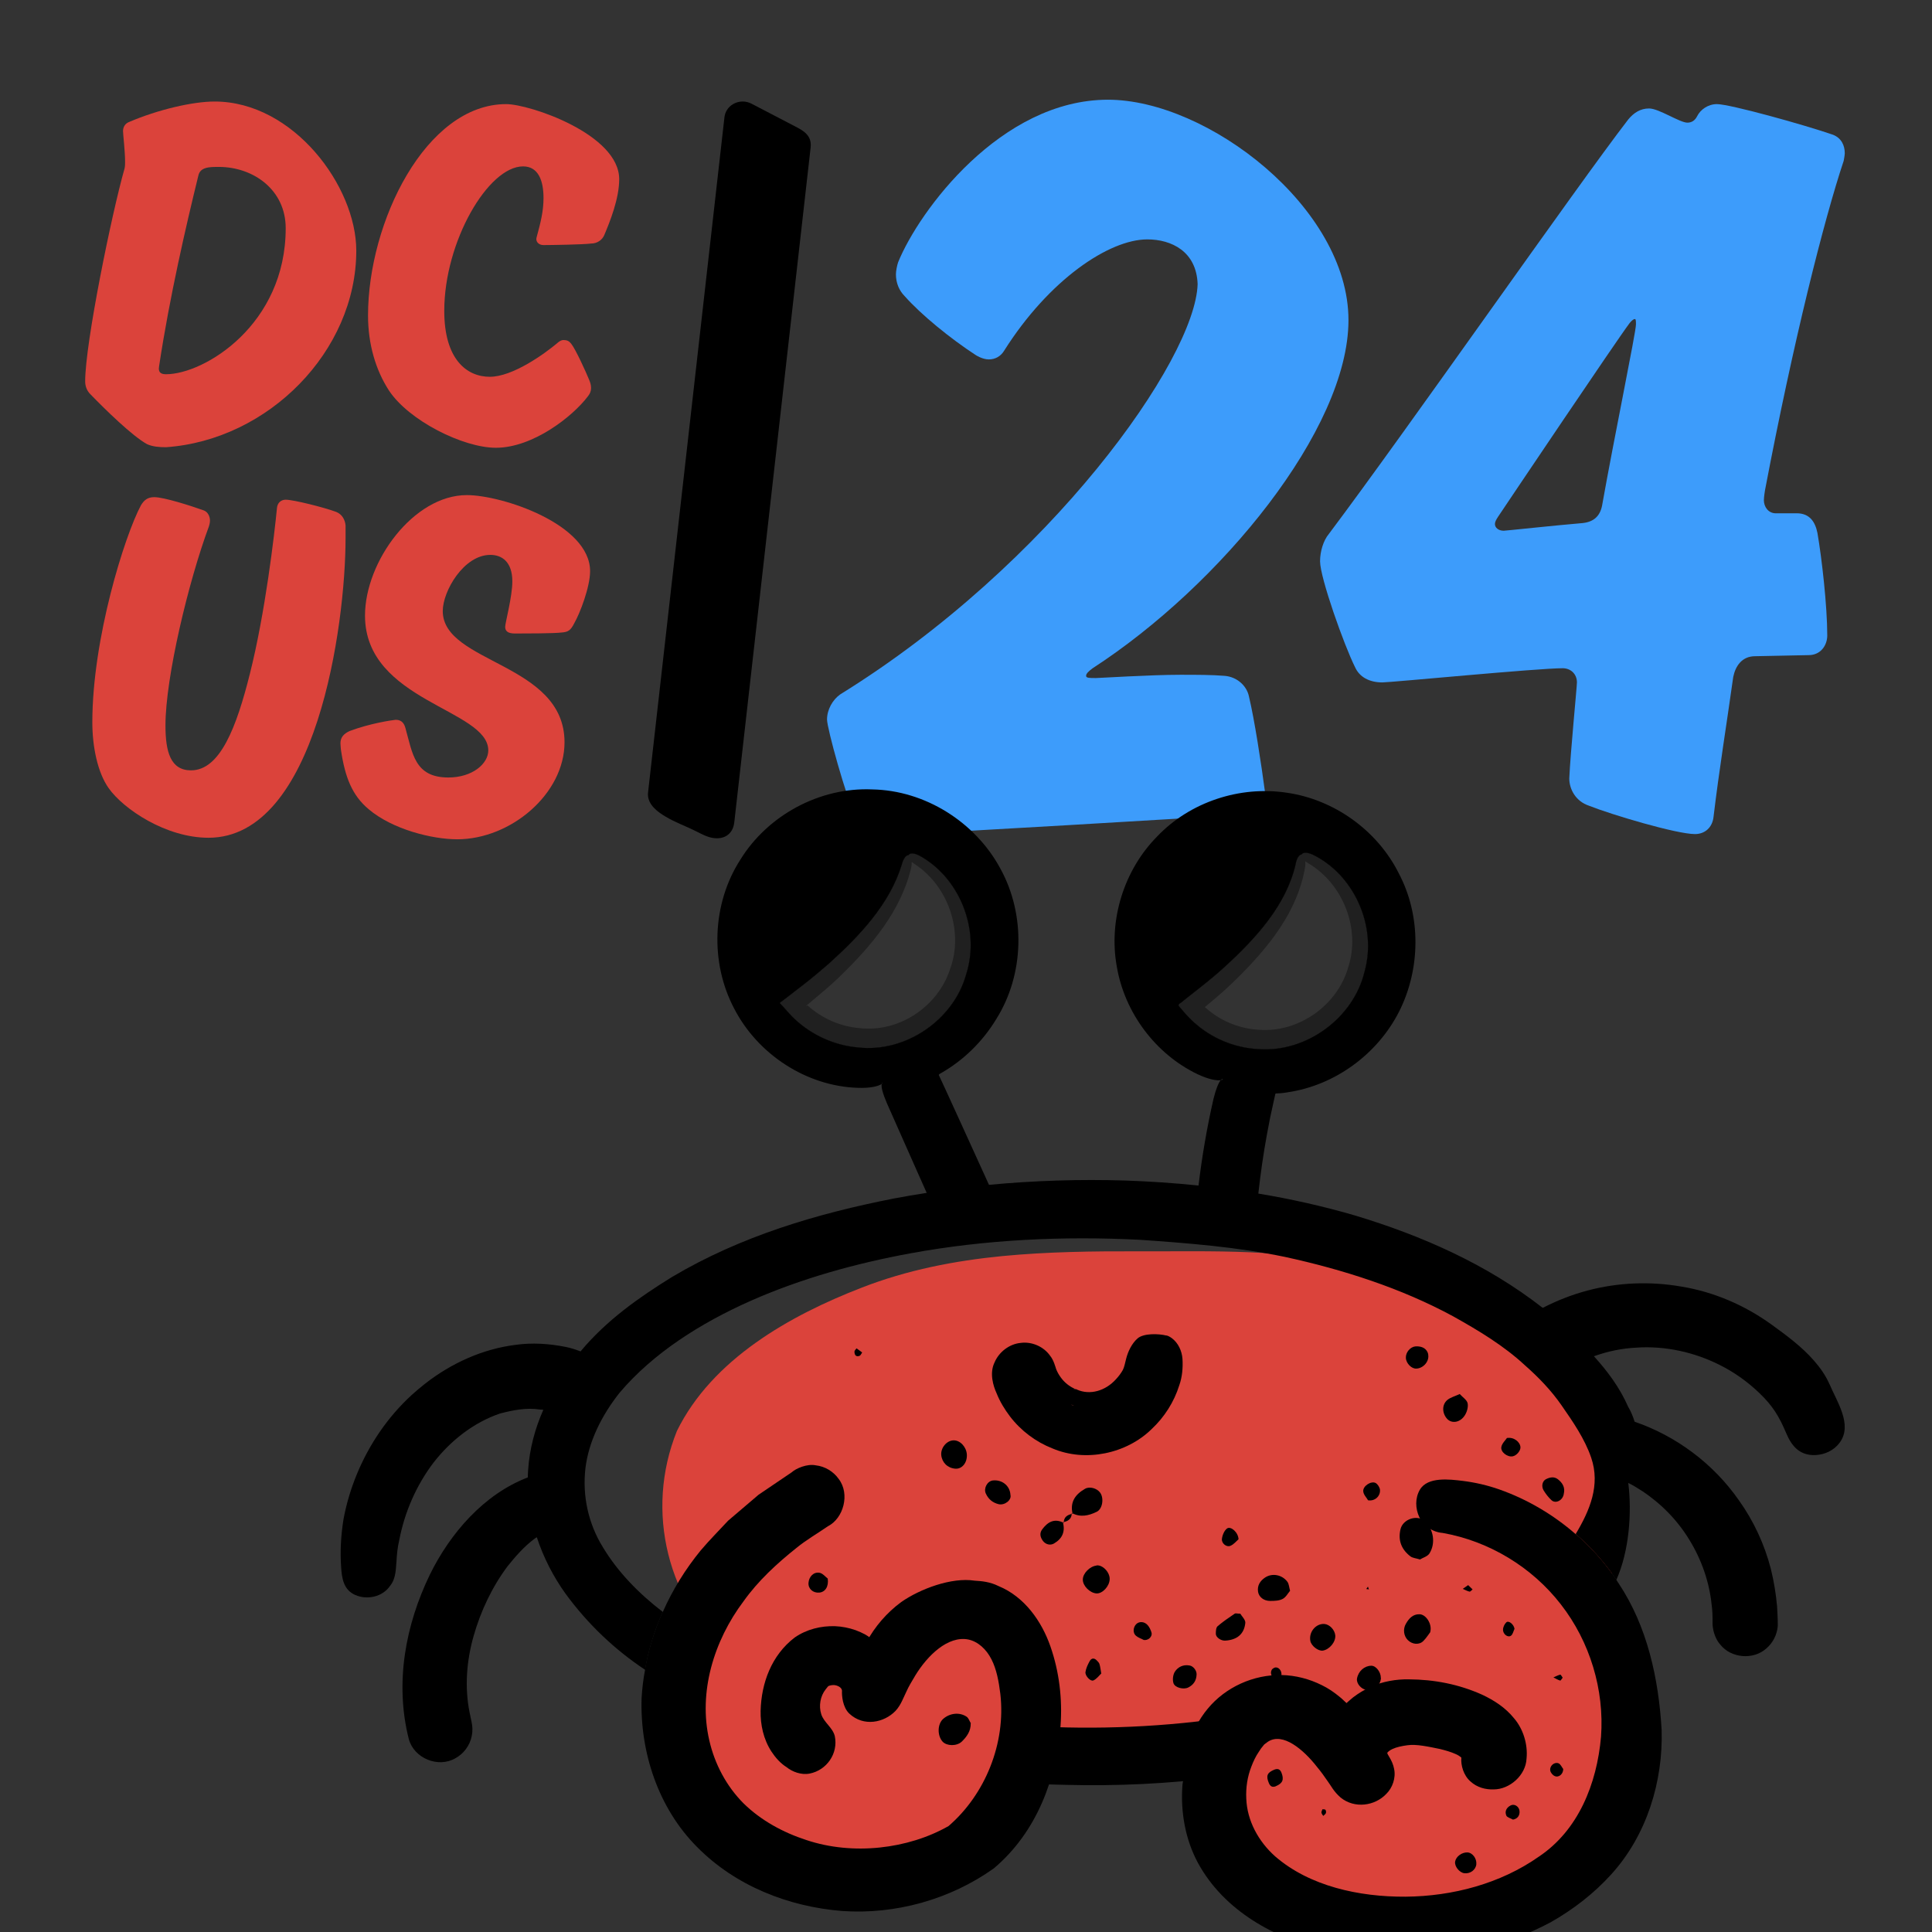 <svg width="930" height="930" viewBox="0 0 930 930" fill="none" xmlns="http://www.w3.org/2000/svg">
<rect x="0" y="0" width="930" height="930" fill="#333333" stroke="none"/>
<g clip-path="url(#clip0_259_2946)">
<g clip-path="url(#clip1_259_2946)">
<path d="M70.796 213.812C63.656 209.878 50.605 197.098 43.466 189.724C41.743 188.004 41 185.79 41 183.576C41 165.141 53.804 102.701 59.963 81.074C60.21 80.095 60.21 78.859 60.21 77.881C60.21 72.721 59.22 64.606 59.22 63.133C59.22 61.166 60.21 59.446 62.171 58.705C75.965 52.804 92.71 48.87 103.295 48.87C141.221 48.87 171.502 89.673 171.502 120.641C171.502 169.065 129.15 211.836 79.896 215.275C76.698 215.275 73.489 215.028 70.786 213.803L70.796 213.812ZM137.527 109.837C137.527 91.403 122.01 80.342 105.266 80.342C103.543 80.342 102.067 80.342 100.344 80.589C97.393 81.083 95.908 82.309 95.423 84.77C89.511 108.859 81.629 143.03 76.708 175.47C76.708 175.47 76.46 176.943 76.46 177.438C76.46 179.405 77.688 180.146 79.906 180.146C98.374 180.146 137.527 156.304 137.527 109.847V109.837Z" fill="#DB433B"/>
<path d="M258.186 114.997C258.186 114.503 258.434 113.771 258.434 113.771C260.157 107.376 261.632 101.732 261.632 95.337C261.632 86.975 259.167 80.095 251.78 80.095C235.035 80.095 213.854 116.233 213.854 149.662C213.854 173.009 224.687 181.371 235.768 181.371C246.848 181.371 262.118 170.311 268.267 165.151C268.267 165.151 269.742 163.678 271.218 163.678C272.941 163.678 273.931 164.172 274.911 165.398C277.129 168.106 282.298 179.652 283.289 182.113C284.031 183.833 284.516 185.058 284.516 186.778C284.516 188.251 284.021 189.487 283.041 190.712C275.654 200.547 256.444 215.542 238.719 215.542C222.954 215.542 196.862 202.514 187.256 188.014C180.85 178.179 177.156 165.645 177.156 151.876C177.156 106.892 204.981 50.115 243.64 50.115C254.968 50.115 298.063 64.616 298.063 86.253C298.063 95.594 293.627 106.655 290.923 113.05C289.943 115.511 287.477 117.231 284.516 117.231C280.823 117.725 265.306 117.972 261.613 117.972C259.642 117.972 258.167 116.747 258.167 115.027L258.186 114.997Z" fill="#DB433B"/>
<path d="M166.343 252.836V258.985C166.343 301.013 152.311 403.269 100.344 403.269C79.906 403.269 59.468 389.499 52.328 379.427C46.912 371.806 44.446 359.273 44.446 347.718C44.446 307.409 59.963 257.996 67.835 243.248C69.311 240.787 71.034 239.314 74.242 239.314C78.916 239.314 91.977 243.496 98.126 245.71C100.097 246.451 101.077 248.655 101.077 250.622C101.077 251.848 100.582 253.331 100.582 253.331C90.729 279.88 79.648 326.09 79.648 349.191C79.648 361.971 82.114 370.818 91.957 370.818C105.989 370.818 113.871 349.922 120.278 324.361C127.665 295.112 132.101 257.255 133.329 244.474C133.576 242.013 135.299 240.54 137.517 240.54C141.211 240.54 155.985 244.227 161.897 246.441C164.848 247.667 166.085 250.375 166.333 252.836H166.343Z" fill="#DB433B"/>
<path d="M220.023 404C208.2 404 188.999 399.334 177.424 389.499C169.541 382.867 166.095 374.258 164.125 360.983C164.125 360.983 163.877 358.769 163.877 357.79C163.877 354.834 165.6 353.124 168.313 351.889C178.166 348.202 188.257 346.729 190.475 346.482C193.673 346.482 194.663 348.696 195.149 350.416C198.595 362.703 199.585 374.258 215.834 374.258C227.41 374.258 235.045 367.625 235.045 361.23C235.045 341.322 175.701 337.635 175.701 296.338C175.701 270.283 199.09 238.326 224.707 238.326C241.699 238.326 284.051 252.332 284.051 274.948C284.051 282.569 279.13 295.35 276.416 300.025C274.693 303.465 273.466 304.206 270.505 304.453C266.811 304.947 251.79 304.947 247.848 304.947C244.402 304.947 243.175 303.722 243.175 301.755C243.175 299.788 246.621 287.254 246.621 279.88C246.621 270.292 241.452 267.1 236.035 267.1C223.231 267.1 213.131 284.556 213.131 294.134C213.131 319.448 271.743 318.964 271.743 357.306C271.743 382.135 245.888 404.01 220.033 404.01L220.023 404Z" fill="#DB433B"/>
<path d="M649.108 154.1C649.108 206.626 587.546 281.739 525.973 321.662C523.864 323.234 522.814 324.291 522.814 325.339C522.814 326.387 524.389 326.387 527.548 326.387C529.132 326.387 553.858 324.815 568.068 324.815C575.96 324.815 583.327 324.815 589.645 325.339C595.428 325.863 600.171 330.064 601.221 335.323C603.855 346.354 607.013 366.834 609.113 382.6C609.113 387.849 605.429 391.526 599.646 392.05C566.493 394.145 460.727 400.451 427.05 402.033C421.267 402.033 414.949 399.928 412.315 394.679C407.057 383.124 398.105 350.555 398.105 346.354C398.105 341.629 400.739 336.904 404.423 334.275C505.456 271.765 575.435 173.019 576.495 136.773C575.97 121.017 563.859 115.234 552.294 115.234C533.875 115.234 504.931 134.667 483.364 168.808C481.789 171.438 479.155 173.009 475.997 173.009C472.838 173.009 469.679 170.914 469.679 170.914C457.578 163.036 443.369 151.481 435.476 142.545C432.842 139.916 431.268 136.239 431.268 132.038C431.268 130.466 431.793 127.837 432.318 126.265C442.309 101.574 481.77 48 533.341 48C581.228 48 649.108 100.002 649.108 154.1Z" fill="#3D9CFB"/>
<path d="M864.848 247.074C871.166 247.074 873.79 251.275 874.85 256.523C876.949 268.602 879.583 291.722 879.583 305.896C879.583 310.621 876.424 315.356 870.631 315.356C867.997 315.356 847.48 315.88 844.846 315.88C838.528 315.88 835.379 320.604 834.32 325.863C831.161 348.449 827.477 371.035 824.853 393.097C824.328 398.356 820.645 401.499 815.912 401.499C806.96 401.499 775.391 392.05 764.865 387.839C758.548 385.743 755.399 379.961 755.399 374.712C755.924 362.633 759.082 330.588 759.082 328.492C759.082 324.291 755.924 321.662 752.24 321.662C740.139 321.662 669.625 328.492 665.417 328.492C659.099 328.492 654.366 325.863 652.267 321.138C647.009 310.631 635.433 278.071 635.433 270.184C635.433 265.459 637.017 260.2 639.641 257.057C677.527 206.636 759.092 89.495 783.818 57.459C786.452 54.306 789.601 52.211 793.82 52.211C798.553 52.211 808.554 59.041 812.238 59.041C814.337 59.041 815.921 57.993 816.971 55.888C818.555 52.735 822.239 50.115 826.448 50.115C832.765 50.115 868.542 60.099 882.227 64.823C886.435 66.405 888.01 70.082 888.01 73.759C888.01 74.807 887.485 77.436 887.485 77.436C878.019 105.804 863.284 164.103 849.599 236.062C849.599 236.062 849.074 239.215 849.074 240.787C849.074 243.94 851.173 247.093 854.857 247.093H864.858L864.848 247.074ZM719.622 252.322C719.622 253.904 721.206 255.475 723.83 255.475C724.88 255.475 749.091 252.846 761.716 251.798C766.975 251.275 770.133 248.645 771.183 243.397C776.966 210.827 787.492 159.883 787.492 156.206C787.492 154.624 787.492 153.576 786.967 153.576C785.918 153.576 784.333 155.672 784.333 155.672C778.016 164.074 726.454 240.767 721.186 248.645C720.137 250.227 719.602 251.275 719.602 252.322H719.622Z" fill="#3D9CFB"/>
<path d="M382.945 60.949C387.252 63.133 390.827 65.535 390.213 70.972C390.213 70.972 353.515 395.351 353.466 395.786C352.773 401.934 348.168 404.099 343.395 403.397C340.276 402.942 337.563 401.39 334.79 400.007C330.067 397.634 324.977 395.865 320.452 393.127C316.521 390.834 311.857 387.374 311.896 382.323C311.896 381.997 311.926 381.681 311.966 381.355L348.713 56.54C348.743 56.283 348.782 56.036 348.822 55.799C349.931 50.046 356.526 47.189 361.724 49.898L382.945 60.949Z" fill="black"/>
</g>
<path d="M408 398.5L420 405.5L427.5 406L441 407.5L446.5 405.5L438.5 395.5L423.5 392L408 398.5Z" fill="white"/>
<g clip-path="url(#clip2_259_2946)">
<path d="M613.244 899.374L587.727 855.213L618.241 822.276L670.873 834.435L698.189 812.121L760.949 759.342L784.2 824.28L767.011 893.294L725.505 917.613L679.001 924.761L624.37 922.69L613.244 899.374Z" fill="#DB433B"/>
<path d="M331.492 784.663L328.894 830.36L345.083 875.055L378.462 896.301L438.157 904.451L474.6 881.135L494.587 830.694L479.663 786.734L420.968 797.891L331.492 784.663Z" fill="#DB433B"/>
<path d="M482.661 604.612C459.543 606.884 436.691 611.293 414.772 619.845C380.261 633.207 342.818 654.251 325.829 688.858C310.306 727.474 321.165 771.434 353.145 798.96C403.845 843.989 535.361 877.394 661.946 838.912C714.045 823.078 786.066 785.999 782.335 721.194C778.67 657.993 707.45 623.786 654.684 610.091C619.24 600.871 584.129 602.474 547.819 602.341C526.167 602.274 504.314 602.541 482.728 604.612H482.661Z" fill="#DB433B"/>
<path d="M515.507 676.165C515.507 676.165 516.106 676.365 516.373 676.432H516.906L515.507 676.165ZM631.632 411.267C628.767 410.064 627.035 410.398 626.569 411.334C626.569 411.334 626.635 411.4 626.702 411.4C626.835 411.4 627.102 411.534 627.235 411.601C627.235 411.601 627.235 411.668 627.301 411.668C650.287 422.023 660.88 448.88 651.019 472.197C641.026 495.78 613.843 506.804 590.325 496.782C583.796 493.976 578 489.701 573.336 484.289C591.591 470.593 624.636 441.798 626.502 412.135C626.569 411.868 626.569 411.601 626.569 411.334C625.436 411.334 624.17 413.004 623.637 416.211C619.107 435.719 604.649 451.553 589.792 465.182C585.995 468.656 582.064 471.929 578.066 475.069L569.539 481.817C568.872 482.619 566.807 483.354 567.407 484.222L569.805 487.028C571.204 488.698 573.603 491.17 574.669 492.039C583.13 499.789 594.256 504.399 605.715 505C628.834 506.737 651.486 490.035 656.816 467.787C663.078 445.607 651.552 420.754 631.632 411.267ZM442.421 411.801C439.622 410.398 437.823 410.665 437.357 411.668C437.424 411.668 437.49 411.734 437.557 411.734C437.624 411.734 437.624 411.734 437.69 411.801C437.757 411.868 437.89 411.935 437.957 412.002H438.023C460.609 423.426 469.87 450.884 458.81 473.8C453.68 484.489 444.619 492.774 433.56 496.983C415.171 503.597 394.585 498.185 381.793 483.287C398.582 470.66 433.027 442.133 437.224 412.336C437.224 412.135 437.224 411.935 437.357 411.734C436.291 411.534 434.892 413.071 434.093 416.211C428.23 435.318 413.706 450.617 398.782 464.046C394.918 467.386 391.054 470.66 386.99 473.8L378.795 480.147L375.797 482.418C374.931 482.819 375.863 483.287 376.197 483.755L377.462 485.091C379.195 486.961 380.727 488.899 382.592 490.569C390.854 498.319 401.78 503.263 413.106 504.198C435.958 506.804 459.076 490.903 465.073 468.99C472.068 447.277 461.675 422.157 442.421 411.801Z" fill="black"/>
<path d="M561.477 642.894C557.813 641.958 550.484 641.691 547.553 644.297C544.821 646.702 542.956 650.577 542.09 654.051C541.557 656.189 541.157 658.193 540.491 659.462C539.625 660.999 538.492 662.536 537.226 663.872C532.229 669.484 524.701 671.755 518.372 668.882L517.839 668.615H517.572C517.572 668.615 517.839 668.749 517.972 668.816L516.639 668.615H517.572C514.774 667.413 512.375 665.475 510.643 663.07C509.71 661.801 508.911 660.398 508.378 658.995C508.045 657.992 507.179 654.652 505.513 652.648C502.382 648.172 496.719 645.7 491.256 646.435C485.859 646.969 480.862 650.777 478.73 655.855C476.199 660.999 478.131 667.212 479.73 670.686C481.329 674.695 483.594 678.436 486.192 681.843C491.456 688.725 498.584 694.069 506.579 697.209C522.569 704.024 542.29 699.748 554.348 687.923C560.544 682.111 565.141 674.895 567.673 666.811C569.072 662.87 569.472 658.46 569.205 654.118C568.939 650.309 567.14 646.368 564.009 644.096C563.076 643.428 562.277 643.027 561.477 642.827V642.894ZM516.373 676.432C516.373 676.432 515.773 676.298 515.507 676.165L516.906 676.432H516.373Z" fill="black"/>
<path d="M510.51 830.694C508.578 856.148 499.051 881.936 478.397 899.374C457.344 914.339 431.095 921.688 405.311 919.884C379.594 917.813 354.078 907.858 335.556 889.085C316.901 870.379 308.041 843.521 308.84 817.466C309.107 812.856 309.64 808.313 310.506 803.837C312.171 794.216 315.103 784.863 319.033 775.977C323.764 765.288 329.96 755.267 337.355 746.247C341.552 741.303 346.083 736.76 350.48 732.017L365.137 719.524L381.127 708.701C383.059 706.897 388.522 704.492 392.653 705.36C397.05 705.828 401.181 708.3 403.712 711.907C409.309 719.19 405.977 730.948 398.516 734.689C393.519 738.163 388.122 741.237 383.392 745.112C373.931 752.661 364.937 760.945 357.942 770.766C343.551 789.874 336.089 814.66 341.419 837.709C344.017 849.133 349.68 859.823 357.942 868.107C366.27 876.258 376.863 882.07 388.189 885.745C410.574 893.227 437.157 890.087 456.611 878.997C474.333 863.698 484.26 839.045 481.529 815.395C480.796 809.449 479.73 803.569 477.265 798.759C474.8 793.882 470.802 790.208 466.139 789.206C456.345 787.268 446.485 796.822 440.555 806.576C439.023 809.181 437.424 811.72 436.225 814.459L434.293 818.602C433.56 820.205 432.427 822.142 431.028 823.612C425.498 829.291 415.704 831.295 408.842 824.882C405.578 821.808 405.178 816.063 405.311 813.925C405.311 812.722 404.045 811.587 401.98 811.186C401.047 811.052 399.981 811.186 399.182 811.453C398.715 811.653 398.649 811.653 398.516 811.854L397.45 813.19C394.851 816.464 394.052 821.14 395.318 825.149C396.583 829.157 400.781 831.496 401.847 835.705C403.579 844.123 397.916 852.14 389.721 853.743C385.657 854.545 381.26 852.808 378.662 850.67C375.664 848.799 373.265 846.06 371.333 843.12C367.469 837.174 366.003 830.159 366.136 823.545C366.47 810.25 371.333 796.755 382.592 788.203C388.322 784.262 395.184 782.591 401.98 782.792C405.311 782.925 408.709 783.594 411.907 784.729C413.506 785.331 415.038 785.999 416.504 786.8C417.303 787.268 417.903 787.669 418.436 788.07L420.435 784.997C421.701 783.193 422.966 781.522 424.366 779.919C427.23 776.645 430.362 773.706 433.826 771.167C442.82 764.887 458.011 759.141 469.137 760.878C472.535 761.079 476.532 761.413 480.663 763.484C493.188 768.628 501.449 780.454 505.647 792.546C509.91 804.772 511.443 817.867 510.51 830.694Z" fill="black"/>
<path d="M515.507 676.165L516.906 676.432H516.373C516.373 676.432 515.773 676.298 515.507 676.165Z" fill="#202020"/>
<path d="M517.905 668.883L516.573 668.682H517.506C517.506 668.682 517.772 668.816 517.905 668.883Z" fill="#202020"/>
<path d="M799.857 832.698C800.59 857.551 792.728 883.34 775.672 902.18C767.278 911.466 757.218 919.216 746.358 925.363C735.298 931.242 723.573 935.584 711.514 938.591C687.329 944.203 661.946 944.604 637.695 938.724C613.777 933.112 589.326 919.951 576.667 896.768C570.471 885.277 568.206 871.915 569.206 859.088L570.671 849.601C571.138 847.196 571.271 843.722 572.204 840.381C573.869 833.901 577 827.754 581.331 822.543C589.925 812.121 603.383 806.042 616.908 806.309C623.637 806.442 630.299 808.179 636.296 811.186C639.36 812.656 642.159 814.593 644.757 816.731C645.956 817.6 647.555 819.337 648.155 819.804C648.554 819.47 650.287 817.867 651.419 816.998C653.951 815.061 656.749 813.391 659.681 812.054C665.41 809.382 672.272 808.246 678.202 808.38C690.327 808.447 702.253 810.718 713.513 815.796C719.042 818.401 724.572 821.875 728.836 827.153C733.233 832.298 735.498 839.646 734.832 846.461C734.499 854.612 726.637 861.359 719.042 861.359C715.178 861.493 711.047 860.491 707.783 857.485C704.452 854.545 703.119 849.668 703.452 846.127C703.452 846.127 703.319 845.927 703.252 845.86C702.653 845.392 701.787 844.791 700.654 844.323C698.456 843.321 695.857 842.586 693.192 841.918C687.862 840.849 681.866 839.446 677.402 840.114C674.871 840.448 672.272 840.983 670.274 841.918C668.075 842.987 667.609 843.922 667.809 843.855C667.809 844.056 668.075 844.724 668.741 845.726C669.807 847.463 670.673 849.334 671.073 851.472C672.006 855.814 670.274 860.625 667.342 863.497C661.812 869.377 652.019 870.713 645.356 865.301C641.892 862.295 640.759 859.622 639.094 857.418C637.495 855.079 635.829 852.741 634.03 850.603C627.435 842.118 617.508 833.767 610.379 838.377C609.579 839.045 608.38 839.713 608.247 840.114C607.381 841.116 606.581 842.185 605.915 843.321C604.449 845.459 603.317 847.864 602.384 850.336C600.452 855.213 599.653 860.558 599.919 865.836C600.319 876.458 605.782 886.413 613.777 893.561C630.299 907.925 654.151 913.136 676.603 913.003C699.255 912.802 722.24 906.723 740.695 893.762C759.749 881.068 768.677 858.687 770.676 836.039C772.341 813.391 765.346 790.275 751.355 772.303C737.497 754.398 716.844 741.838 694.391 737.896C689.794 737.562 685.131 734.556 683.199 730.28C681.267 726.138 681.133 721.127 683.465 717.119C687.196 710.705 697.923 712.108 704.052 712.843C710.048 713.578 716.111 714.981 721.774 716.985C735.232 721.728 747.757 729.144 758.484 738.498C765.945 744.978 772.541 752.327 778.071 760.545C778.404 761.079 778.804 761.614 779.137 762.148C793.061 783.059 798.391 808.113 799.857 832.698Z" fill="black"/>
<path d="M631.632 411.267C628.767 410.064 627.035 410.398 626.569 411.334C625.436 411.334 624.17 413.004 623.637 416.211C619.107 435.719 604.649 451.553 589.792 465.182C585.995 468.656 582.064 471.929 578.067 475.069L569.539 481.817C568.872 482.619 566.807 483.354 567.407 484.222L569.805 487.028C571.204 488.698 573.603 491.17 574.669 492.039C583.13 499.789 594.256 504.399 605.715 505C628.834 506.737 651.486 490.035 656.816 467.787C663.078 445.607 651.552 420.754 631.632 411.267ZM628.301 416.945C628.367 416.077 628.367 415.275 628.301 414.607C628.634 414.874 629.034 415.075 629.433 415.342C646.689 425.363 654.95 447.277 649.021 465.516C643.824 484.022 625.036 497.116 606.182 495.713C596.854 495.246 587.66 491.571 580.665 485.358C579.732 484.489 580.132 485.024 579.999 484.757C580.198 484.556 579.732 484.89 580.465 484.356L583.53 481.817C587.594 478.41 591.524 474.869 595.322 471.128C610.179 456.43 624.77 438.992 628.301 416.945Z" fill="#202020"/>
<path d="M588.654 519.43C588.654 519.43 588.588 519.497 588.588 519.563C588.521 519.762 588.124 519.895 587.594 519.962C587.925 519.563 588.256 519.364 588.521 519.364H588.654V519.43Z" fill="#202020"/>
<path d="M442.421 411.801C439.622 410.398 437.823 410.665 437.357 411.668C436.291 411.534 434.892 413.071 434.093 416.211C428.23 435.318 413.706 450.617 398.782 464.046C394.918 467.386 391.054 470.66 386.99 473.8L378.795 480.147L375.797 482.418C374.931 482.819 375.863 483.287 376.197 483.755L377.462 485.091C379.195 486.961 380.727 488.899 382.592 490.569C390.854 498.319 401.78 503.263 413.106 504.198C435.958 506.804 459.076 490.903 465.073 468.99C472.068 447.277 461.675 422.157 442.421 411.801ZM438.69 417.346C438.823 416.411 438.889 415.543 438.889 414.874C439.223 415.208 439.622 415.476 440.022 415.743C456.678 426.499 463.94 448.613 457.344 466.451C451.481 484.69 432.627 497.05 413.906 494.912C404.578 494.177 395.584 490.235 388.722 483.955C384.791 486.427 397.45 476.806 404.245 470.059C419.169 455.561 433.759 438.725 438.69 417.346Z" fill="#202020"/>
<path d="M424.896 521.167C424.896 521.167 424.763 521.633 424.432 521.832C424.498 521.433 424.697 521.234 424.896 521.167Z" fill="#202020"/>
<path d="M424.896 521.167C424.896 521.167 424.763 521.633 424.432 521.832C424.498 521.433 424.697 521.234 424.896 521.167Z" fill="#202020"/>
<path d="M880.672 666.345C878.873 662.203 876.208 658.394 873.21 654.987C867.28 648.173 859.952 642.828 852.69 637.55C839.831 628.264 824.908 621.85 809.318 619.311C794.394 616.706 778.804 617.307 764.08 621.249C756.752 623.186 749.623 625.992 742.827 629.466C742.761 629.466 742.694 629.533 742.561 629.533C715.511 608.421 684.398 594.859 652.752 585.238C637.229 580.695 621.505 577.155 605.716 574.549C606.782 564.995 608.114 555.575 609.846 546.155C610.779 540.877 611.845 535.666 613.044 530.455L613.91 526.58C613.91 526.58 613.977 526.38 614.044 526.38C614.843 526.38 617.974 526.179 619.906 525.778C642.625 522.438 663.145 507.406 673.539 486.829C683.865 466.252 684.132 440.73 673.272 420.287C662.945 399.71 642.225 384.878 619.507 381.604C596.921 378.13 572.87 386.014 557.08 402.583C541.024 418.75 533.562 442.868 537.56 465.116C541.29 487.43 556.214 507.339 576.335 517.026C581.931 519.699 585.862 520.233 587.594 519.966C587.927 519.565 588.26 519.365 588.527 519.365H588.66V519.498C588.66 519.498 588.593 519.498 588.593 519.565C588.527 519.766 588.127 519.899 587.594 519.966C586.595 521.169 585.329 524.108 584.13 528.985C580.998 542.681 578.6 556.644 576.934 570.674C565.208 569.472 553.483 568.67 541.757 568.269C519.838 567.601 497.918 568.269 476.066 570.34L462.741 541.078L455.346 524.91L451.881 517.427C451.881 517.427 452.015 517.026 452.881 516.626C463.807 510.412 473.068 501.326 479.597 490.503C493.055 469.058 493.788 440.33 481.529 418.082C469.47 395.701 445.286 380.469 419.902 380.001C394.585 378.865 369.535 392.428 356.343 413.873C342.685 435.119 341.752 463.446 353.412 485.493C364.804 507.606 388.256 522.839 412.84 523.641C419.369 523.908 423.167 522.705 424.432 521.77C424.499 521.369 424.699 521.169 424.899 521.102C424.899 521.102 424.766 521.569 424.432 521.77C424.099 523.106 424.832 526.179 426.898 530.99L441.355 563.592L446.085 574.215C440.755 575.017 435.425 575.952 430.095 576.954C393.452 584.17 356.743 594.926 323.364 614.768C307.641 624.522 292.051 635.412 279.459 650.511C277.127 649.642 274.729 648.841 272.33 648.373C264.336 646.77 256.141 646.235 248.146 647.371C232.156 649.375 217.233 656.257 204.774 665.944C202.442 667.748 200.177 669.685 198.045 671.623C186.652 682.112 177.791 695.139 171.862 709.437C168.93 716.518 166.732 723.867 165.333 731.417C164.134 738.966 163.667 746.582 164.2 754.199C164.533 759.677 165.333 765.289 170.996 767.761C176.725 770.3 184.187 768.696 187.785 763.351C190.783 759.744 190.517 754.466 190.85 751.593C191.05 748.119 191.383 744.712 192.182 741.371C194.78 727.809 200.443 714.915 208.705 704.025C217.033 693.336 228.092 684.717 240.618 680.441C246.947 678.771 253.476 677.502 259.872 678.504C260.471 678.504 261.004 678.571 261.537 678.638C257.54 687.657 254.875 697.478 254.209 707.766C254.142 708.902 254.076 710.038 254.076 711.174C232.956 719.257 216.7 738.031 206.906 758.007C195.247 782.125 189.917 809.984 196.779 837.109C199.311 846.462 210.97 851.139 219.165 846.395C223.229 844.19 226.227 840.182 227.093 835.572C227.559 833.301 227.493 831.029 226.96 828.691L226.027 824.215C223.629 812.256 224.561 799.562 227.959 787.603C231.357 775.578 236.82 764.02 244.282 753.998C248.146 749.188 252.277 744.444 257.207 740.77C257.607 740.503 258.006 740.169 258.406 739.968C261.604 749.722 266.334 758.875 271.997 766.826C282.924 781.858 296.115 794.217 310.506 803.771C312.171 794.15 315.103 784.797 319.034 775.912C307.441 767.026 297.381 756.671 290.252 744.845C283.057 733.221 280.325 719.859 281.791 706.898C283.323 694.004 289.519 681.444 298.247 670.42C314.437 651.313 337.222 636.882 361.473 626.126C385.857 615.369 411.907 608.154 438.423 603.277C474.533 596.663 511.843 594.926 548.686 596.796C572.004 598.4 595.522 600.271 618.441 605.014C646.689 611.16 674.538 620.113 699.455 633.608C711.781 640.49 723.973 647.839 734.033 657.192C740.562 662.937 746.691 669.284 751.688 676.5C757.151 684.383 762.814 692.534 765.946 701.687C770.476 714.915 765.213 727.208 758.484 738.432C765.946 744.912 772.541 752.261 778.071 760.479C784.201 746.716 785.6 728.344 783.801 713.846C786.066 714.915 788.131 716.251 790.263 717.587C799.591 723.734 807.519 731.818 813.248 741.304C819.045 750.725 822.776 761.414 823.908 772.304C824.308 775.043 824.375 777.849 824.375 780.588C824.175 783.795 825.374 788.672 828.106 791.678C833.302 798.226 844.029 799.161 850.291 793.482C853.423 790.81 855.421 786.868 855.754 782.726C855.821 779.052 855.555 776.446 855.421 773.239C854.888 767.16 853.889 761.147 852.423 755.201C849.359 743.376 844.162 732.152 837.1 722.264C824.841 704.626 806.853 691.198 786.865 684.383C786.066 681.844 785.067 679.372 783.734 677.168C779.604 667.748 773.674 659.931 767.211 652.782H767.478C774.007 650.444 780.803 649.041 787.732 648.707C801.456 647.772 815.514 650.845 827.839 657.058C834.835 660.532 841.23 665.142 846.893 670.554C853.356 676.767 856.354 681.711 859.818 689.861C862.483 696.275 866.481 700.751 873.943 700.417C878.34 700.217 882.804 698.213 885.535 694.471C891.998 685.853 884.07 674.495 880.672 666.278V666.345ZM413.106 504.199C401.78 503.264 390.854 498.32 382.593 490.57C380.727 488.9 379.195 486.962 377.463 485.092L376.197 483.756C375.864 483.288 374.931 482.82 375.797 482.419L378.795 480.148L386.99 473.801C391.054 470.661 394.918 467.387 398.782 464.047C413.706 450.618 428.23 435.319 434.093 416.212C434.892 413.072 436.291 411.535 437.357 411.669C437.824 410.666 439.623 410.399 442.421 411.802C461.675 422.158 472.068 447.278 465.073 468.991C459.077 490.904 435.958 506.805 413.106 504.199ZM574.669 492.04C573.603 491.171 571.205 488.699 569.805 487.029L567.407 484.223C566.807 483.355 568.873 482.62 569.539 481.818L578.067 475.07C582.064 471.93 585.995 468.657 589.793 465.183C604.65 451.554 619.107 435.72 623.637 416.212C624.17 413.005 625.436 411.334 626.569 411.334C627.035 410.399 628.767 410.065 631.632 411.268C651.553 420.755 663.079 445.608 656.816 467.788C651.486 490.036 628.834 506.738 605.716 505.001C594.256 504.4 583.13 499.79 574.669 492.04Z" fill="black"/>
<path d="M328.894 797.824C329.627 799.093 330.493 800.429 331.226 801.565C330.359 805.173 329.227 810.184 328.361 814.793C323.63 812.188 319.167 809.449 314.57 806.576C313.237 805.707 311.838 804.839 310.506 803.837C312.171 794.216 315.103 784.863 319.033 775.977C323.031 779.117 327.161 781.99 331.492 784.729C330.493 788.07 327.628 795.552 328.894 797.824Z" fill="black"/>
<path d="M767.211 652.848L762.614 654.519L757.018 657.124L754.553 658.26C753.753 658.46 752.821 659.596 752.221 658.46L748.224 654.452L744.426 650.577L734.632 640.622L730.835 636.747C730.968 635.678 733.566 634.877 734.832 633.941C737.697 632.271 741.228 630.133 742.56 629.532C747.024 633.006 751.355 636.681 755.619 640.555C759.483 644.564 763.48 648.573 767.211 652.848Z" fill="black"/>
<path d="M778.071 760.545C776.339 764.553 774.14 768.228 771.542 771.234C764.546 769.764 756.352 769.23 750.622 764.62C748.024 762.482 746.358 760.144 744.293 758.139C748.024 754.131 751.355 749.788 754.22 745.379C755.685 743.107 757.085 740.836 758.484 738.498C765.945 744.978 772.541 752.327 778.071 760.545Z" fill="black"/>
<path d="M783.734 713.177C783.734 713.177 783.8 713.644 783.8 713.912C783.534 713.711 783.268 713.578 783.001 713.444L780.336 712.175L778.737 711.373C778.337 711.039 778.471 710.237 778.271 709.703L777.271 704.692C776.139 699.08 774.473 693.602 772.474 688.257C771.342 685.317 771.608 683.313 772.608 682.845H772.674C772.674 682.845 772.808 682.511 772.941 682.378C773.074 682.244 773.274 682.111 773.54 681.977C773.807 681.843 774.073 681.843 774.407 681.776C775.139 681.643 776.005 681.643 777.071 681.776C777.671 681.843 778.271 681.977 778.937 682.111C781.602 682.779 784.267 683.58 786.865 684.449C787.998 688.324 788.731 692.399 789.33 696.074C789.33 705.828 787.065 711.306 783.734 713.177Z" fill="black"/>
<path d="M588.66 855.079C589.459 851.004 590.525 845.726 590.925 845.726C591.258 845.726 591.591 845.726 591.924 845.726C592.524 842.653 593.19 839.58 593.856 836.506C594.589 833.166 595.255 829.892 595.988 826.552C595.988 826.485 595.988 826.218 596.121 825.884C595.588 825.951 595.055 826.084 594.456 826.218C561.544 831.362 527.899 832.765 494.587 830.761C494.254 832.632 494.054 834.168 493.987 834.569C493.721 835.838 491.789 848.465 490.856 848.599C489.857 848.733 488.924 848.599 487.925 848.733C487.525 851.539 487.058 854.679 486.592 857.885C495.187 858.553 503.848 859.021 512.442 859.155C537.559 859.823 562.743 858.687 587.727 855.347C588.06 855.347 588.326 855.28 588.66 855.213V855.079Z" fill="black"/>
<path d="M683.465 750.657C681.533 750.056 680.001 749.989 678.935 749.187C674.671 745.913 672.872 741.571 674.138 736.159C675.27 731.215 682.266 728.877 685.93 732.284C689.994 736.026 691.193 742.773 688.129 747.717C687.196 749.254 684.798 749.855 683.465 750.724V750.657Z" fill="black"/>
<path d="M602.051 831.228C601.451 836.172 597.054 840.448 592.057 840.248C590.392 840.248 588.06 838.511 587.261 836.907C584.529 831.295 587.794 825.149 593.723 823.879C597.787 822.944 602.517 827.153 601.984 831.228H602.051Z" fill="black"/>
<path d="M621.039 765.689C619.973 766.958 618.973 768.896 617.374 769.697C615.709 770.566 613.444 770.633 611.445 770.633C608.247 770.633 605.982 768.695 605.582 766.223C605.116 763.15 606.648 760.945 608.913 759.409C612.378 757.07 617.175 758.006 619.706 761.413C620.439 762.415 620.506 763.885 620.972 765.622L621.039 765.689Z" fill="black"/>
<path d="M467.271 829.558C467.338 833.299 465.406 835.972 462.941 838.377C460.476 840.648 455.745 840.515 453.747 838.377C451.082 835.437 451.215 829.825 454.08 827.353C457.278 824.614 461.875 824.08 465.273 826.351C466.272 827.019 466.672 828.489 467.338 829.558H467.271Z" fill="black"/>
<path d="M688.529 785.598C687.729 786.6 686.663 788.404 685.197 789.874C683.199 791.945 679.801 791.611 677.669 789.473C675.67 787.468 675.27 784.195 676.736 781.656C678.202 779.051 680.134 776.979 683.265 777.046C686.397 777.046 689.528 781.79 688.462 785.598H688.529Z" fill="black"/>
<path d="M459.01 693.335C462.141 693.268 465.139 696.408 465.406 700.082C465.672 704.091 463.074 707.298 459.743 706.964C456.078 706.63 453.413 703.957 453.08 700.349C452.814 696.875 455.745 693.401 459.01 693.335Z" fill="black"/>
<path d="M702.719 671.087C704.118 672.624 706.05 673.826 706.45 675.43C706.85 677.167 706.184 679.572 705.184 681.175C702.986 684.783 698.855 685.451 696.59 682.979C694.125 680.24 693.992 676.098 696.79 673.826C698.322 672.624 700.387 672.089 702.719 671.02V671.087Z" fill="black"/>
<path d="M527.832 753.53C530.83 753.195 534.295 756.87 534.161 760.21C534.028 763.618 530.697 767.159 527.832 767.025C524.634 766.825 521.17 763.35 521.236 760.344C521.236 757.338 524.634 753.93 527.899 753.596L527.832 753.53Z" fill="black"/>
<path d="M516.306 728.676C514.974 722.998 517.639 719.323 522.302 716.651C524.501 715.381 528.099 716.384 529.631 718.588C531.496 721.327 530.697 726.405 527.899 727.741C524.035 729.612 520.037 730.547 515.906 728.276L516.306 728.61V728.676Z" fill="black"/>
<path d="M596.988 776.712C597.787 778.048 599.586 779.719 599.453 781.188C598.92 786.6 595.455 789.406 589.792 789.74C587.794 789.874 585.262 788.203 585.262 786.466C585.262 785.197 585.328 783.46 586.128 782.792C588.66 780.587 591.524 778.717 594.323 776.779C594.789 776.445 595.655 776.779 596.988 776.779V776.712Z" fill="black"/>
<path d="M687.463 651.98C688.129 655.12 685.331 658.594 681.866 658.794C679.535 658.995 676.87 656.322 676.736 653.65C676.603 650.978 678.868 648.305 681.4 648.105C684.731 647.904 686.93 649.307 687.529 651.98H687.463Z" fill="black"/>
<path d="M772.808 881.335C769.543 881.803 766.345 878.863 766.345 875.322C766.345 872.717 768.61 869.71 770.942 869.443C774.007 869.109 777.205 872.049 777.471 875.656C777.671 878.062 775.339 881.068 772.741 881.335H772.808Z" fill="black"/>
<path d="M642.758 787.201C643.025 790.341 640.027 794.016 636.762 794.55C634.563 794.884 631.232 792.279 630.766 789.941C629.9 785.665 633.364 781.456 637.495 781.723C640.027 781.923 642.492 784.529 642.758 787.201Z" fill="black"/>
<path d="M572.537 801.699C574.335 801.899 576.068 804.104 576.001 805.974C575.934 808.914 574.535 811.052 571.937 812.321C569.805 813.39 565.608 812.455 564.875 810.25C564.342 808.647 564.608 806.175 565.541 804.705C567.007 802.434 569.539 801.164 572.537 801.699Z" fill="black"/>
<path d="M664.744 807.645C664.611 811.119 661.479 813.925 657.948 813.524C655.217 813.19 652.818 810.317 653.218 807.979C653.884 804.371 656.816 801.833 660.147 801.833C662.412 801.833 664.744 804.973 664.677 807.645H664.744Z" fill="black"/>
<path d="M752.754 719.123C752.287 722.263 748.823 724 746.824 722.129C745.359 720.793 744.093 719.123 743.027 717.386C741.828 715.315 742.494 712.91 744.159 712.041C746.025 711.106 748.024 710.638 749.889 712.041C752.221 713.845 753.487 716.116 752.754 719.056V719.123Z" fill="black"/>
<path d="M638.095 827.42C640.426 827.621 642.692 830.293 642.891 833.032C643.091 835.838 640.626 838.711 638.294 838.511C636.096 838.31 633.497 835.371 633.364 832.965C633.231 830.494 635.963 827.287 638.095 827.42Z" fill="black"/>
<path d="M710.648 897.436C710.381 900.042 707.783 902.046 704.918 901.712C702.52 901.445 700.054 898.371 700.454 896.1C700.854 893.695 703.652 891.624 706.317 891.691C708.782 891.757 710.914 894.63 710.648 897.369V897.436Z" fill="black"/>
<path d="M486.392 719.591C487.058 721.996 483.727 724.735 480.729 724.067C477.931 723.399 475.799 721.728 474.533 718.922C473.401 716.45 475.199 712.976 477.931 712.642C482.395 712.175 486.126 715.181 486.392 719.524V719.591Z" fill="black"/>
<path d="M725.438 692.199C728.769 691.664 731.767 694.136 731.901 696.675C731.967 698.345 730.035 700.683 728.17 701.018C725.705 701.552 722.174 698.946 722.707 696.474C723.04 694.737 724.705 693.268 725.438 692.132V692.199Z" fill="black"/>
<path d="M398.449 759.876C398.982 763.818 397.183 766.357 394.385 766.624C391.32 766.891 388.988 764.753 389.188 761.947C389.388 759.008 391.587 756.603 394.451 757.07C396.05 757.338 397.45 759.141 398.449 759.876Z" fill="black"/>
<path d="M511.643 732.752C512.842 737.295 511.376 740.635 507.379 742.974C505.713 743.976 503.448 743.575 502.049 741.771C500.783 740.034 500.25 738.164 501.649 736.226C504.314 732.618 507.512 730.748 511.976 733.019L511.576 732.685L511.643 732.752Z" fill="black"/>
<path d="M530.231 805.44C529.098 806.509 527.965 808.179 526.3 808.914C524.967 809.515 522.302 806.709 522.502 804.906C522.769 803.035 523.635 801.231 524.568 799.561C525.434 798.024 526.833 798.024 528.032 799.36C528.498 799.828 529.031 800.363 529.231 800.964C529.631 802.233 529.764 803.569 530.097 805.507L530.231 805.44Z" fill="black"/>
<path d="M658.548 722.196C657.882 720.993 656.283 719.457 656.216 717.787C656.083 715.248 660.014 712.776 662.146 713.845C663.145 714.379 664.144 715.916 664.278 717.119C664.544 720.125 661.879 722.73 658.548 722.196Z" fill="black"/>
<path d="M596.188 740.969C595.122 741.838 593.923 743.441 592.257 744.109C590.392 744.911 587.927 742.907 588.193 740.769C588.393 738.965 589.326 736.76 590.658 735.758C592.457 734.489 596.121 737.629 596.188 741.036V740.969Z" fill="black"/>
<path d="M550.418 789.339C549.218 788.738 547.819 788.27 546.82 787.402C545.221 786.065 545.421 783.393 546.887 781.856C548.286 780.387 550.817 780.453 552.416 782.257C553.282 783.193 553.882 784.529 554.282 785.798C554.881 787.869 552.616 789.874 550.418 789.406V789.339Z" fill="black"/>
<path d="M680.201 835.972C678.269 835.571 677.069 833.233 677.802 831.095C678.535 828.957 680.933 827.821 682.666 829.157C683.665 829.892 684.398 831.295 684.664 832.498C684.998 834.369 682.133 836.306 680.201 835.905V835.972Z" fill="black"/>
<path d="M616.908 806.309C616.042 806.91 615.176 808.113 614.376 808.046C612.244 807.778 611.245 805.707 612.111 803.904C612.311 803.436 612.977 802.968 613.51 802.768C615.243 802.1 617.108 804.104 616.842 806.309H616.908Z" fill="black"/>
<path d="M752.487 851.605C752.487 853.877 750.422 855.814 748.423 854.946C747.424 854.545 746.358 853.275 746.225 852.206C745.892 850.002 748.29 847.997 750.222 848.799C751.221 849.2 751.755 850.603 752.487 851.538V851.605Z" fill="black"/>
<path d="M705.185 631.737C704.052 632.204 702.853 633.273 701.787 633.073C700.254 632.805 699.655 631.068 700.654 629.866C701.32 628.997 702.853 628.73 703.985 628.262C704.385 629.398 704.785 630.601 705.118 631.737H705.185Z" fill="black"/>
<path d="M728.236 875.857C727.17 875.256 725.505 874.855 725.105 873.986C724.239 871.982 725.105 870.178 727.104 869.109C728.903 868.107 731.168 869.51 731.434 871.648C731.701 873.919 730.435 875.59 728.17 875.924L728.236 875.857Z" fill="black"/>
<path d="M614.176 859.823C612.511 860.491 611.445 859.956 610.779 858.286C609.313 854.812 609.979 853.275 613.377 851.872C615.043 851.204 616.175 851.605 616.841 853.275C618.174 856.616 617.441 858.42 614.243 859.756L614.176 859.823Z" fill="black"/>
<path d="M729.036 784.061C728.503 785.197 728.236 786.667 727.37 787.335C725.904 788.471 723.439 786.667 723.506 784.462C723.506 783.26 724.172 781.857 725.038 780.988C726.171 779.852 728.703 781.857 729.036 784.061Z" fill="black"/>
<path d="M507.246 827.888C506.779 829.959 505.047 830.627 502.915 829.692C501.383 829.024 500.983 827.955 501.782 826.418C502.848 824.28 505.114 823.145 506.113 824.347C506.846 825.283 506.912 826.752 507.312 827.955L507.246 827.888Z" fill="black"/>
<path d="M415.038 650.978C414.572 651.646 414.305 652.447 413.772 652.648C412.24 653.249 411.307 652.447 411.307 650.643C411.307 650.109 411.907 649.575 412.307 649.04C413.239 649.708 414.105 650.376 415.038 651.044V650.978Z" fill="black"/>
<path d="M636.629 870.913C637.095 870.98 637.828 870.913 638.028 871.18C638.294 871.581 638.428 872.316 638.228 872.784C638.028 873.318 637.428 873.652 636.962 874.12C636.629 873.585 636.162 873.051 636.096 872.516C636.029 872.049 636.429 871.448 636.562 870.98L636.629 870.913Z" fill="black"/>
<path d="M747.69 894.964C748.223 895.365 749.289 896.1 749.223 896.234C748.69 897.369 747.89 898.438 747.157 899.507C746.691 898.973 746.025 898.572 745.825 897.971C745.159 896.234 745.825 895.232 747.69 894.964Z" fill="black"/>
<path d="M590.725 876.859C590.259 876.324 589.392 875.523 589.526 875.189C590.192 873.652 591.524 873.184 593.057 873.919C593.656 874.187 593.99 874.922 594.456 875.456C593.19 875.924 591.991 876.391 590.725 876.859Z" fill="black"/>
<path d="M706.717 763.016C707.45 763.684 708.183 764.419 708.849 765.087C708.382 765.488 707.783 766.223 707.383 766.156C706.25 765.889 705.185 765.288 704.119 764.82C704.985 764.219 705.851 763.618 706.717 763.016Z" fill="black"/>
<path d="M752.221 807.578C751.821 808.046 751.288 809.048 751.022 808.981C749.889 808.647 748.823 807.979 747.757 807.444C748.89 806.977 749.956 806.375 751.088 806.108C751.355 806.108 751.821 807.043 752.221 807.578Z" fill="black"/>
<path d="M515.906 728.343C515.906 731.215 514.108 732.284 511.643 732.752L512.042 733.086C512.042 730.213 513.841 729.144 516.306 728.677L515.906 728.343Z" fill="black"/>
<path d="M658.481 763.751L658.948 765.087L657.682 764.887L658.481 763.751Z" fill="black"/>
</g>
</g>
<defs>
<clipPath id="clip0_259_2946">
<rect width="930" height="930" fill="white"/>
</clipPath>
<clipPath id="clip1_259_2946">
<rect width="847" height="356" fill="white" transform="translate(41 48)"/>
</clipPath>
<clipPath id="clip2_259_2946">
<rect width="724" height="563" fill="white" transform="translate(164 380)"/>
</clipPath>
</defs>
</svg>
